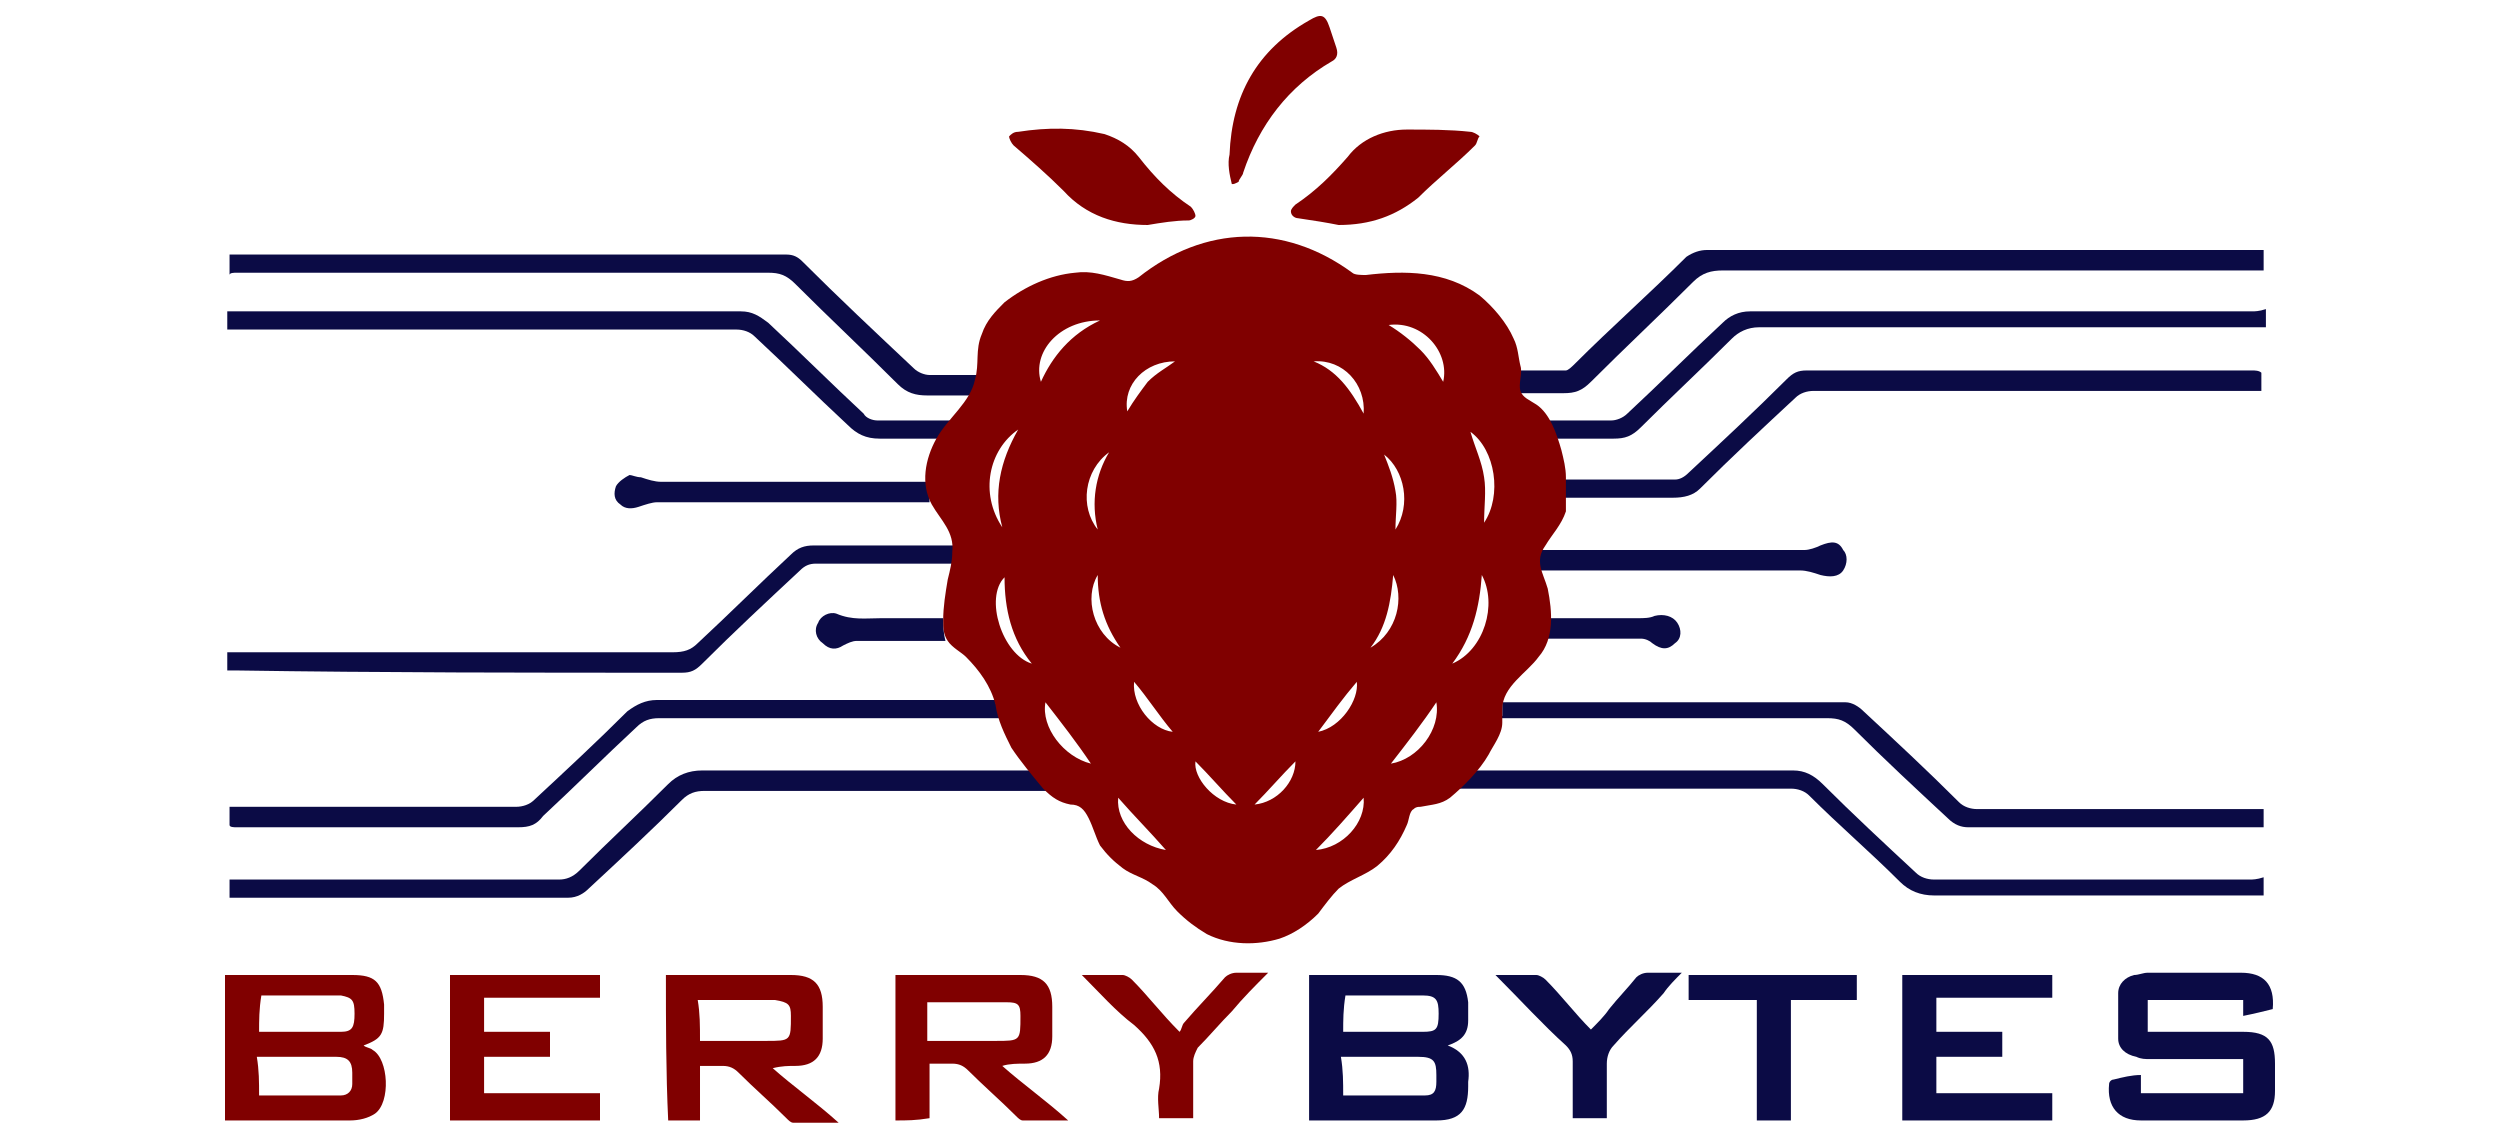 <?xml version="1.0" encoding="utf-8"?>
<!-- Generator: Adobe Illustrator 23.0.1, SVG Export Plug-In . SVG Version: 6.00 Build 0)  -->
<svg version="1.1" id="Layer_1" xmlns="http://www.w3.org/2000/svg" xmlns:xlink="http://www.w3.org/1999/xlink" x="0px" y="0px"
	 viewBox="0 0 110 50" style="enable-background:new 0 0 110 50;" xml:space="preserve">
<style type="text/css">
	.st0{fill:#0b0b45;}
	.st1{fill:#800000;}
</style>
<g>
	<path class="st0" d="M72.2,28.1c0.2,0,0.4,0.1,0.5,0.2c0.4,0.3,0.7,0.3,1,0c0.3-0.2,0.3-0.6,0.1-0.9c-0.2-0.3-0.6-0.4-1-0.3
		c-0.2,0.1-0.5,0.1-0.7,0.1c-1.4,0-2.8,0-4.1,0c0,0.3-0.1,0.6-0.2,0.9C69.2,28.1,70.7,28.1,72.2,28.1z"/>
	<path class="st0" d="M40.8,21.2c-3.9,0-7.8,0-11.7,0c-0.3,0-0.6-0.1-0.9-0.2c-0.2,0-0.4-0.1-0.5-0.1c-0.2,0.1-0.5,0.3-0.6,0.5
		c-0.1,0.3-0.1,0.6,0.2,0.8c0.2,0.2,0.5,0.2,0.8,0.1c0.3-0.1,0.6-0.2,0.8-0.2c4,0,8,0,12,0C40.9,21.8,40.8,21.5,40.8,21.2
		C40.8,21.2,40.8,21.2,40.8,21.2z"/>
	<path class="st0" d="M66.7,17.3c0.7,0,1.4,0,2.1,0c0.5,0,0.8-0.1,1.2-0.5c1.5-1.5,3-2.9,4.5-4.4c0.4-0.4,0.8-0.5,1.3-0.5
		c7.8,0,15.6,0,23.3,0c0.2,0,0.3,0,0.5,0c0-0.3,0-0.6,0-0.9c-0.3,0-0.6,0-0.9,0c-7.9,0-15.7,0-23.6,0c-0.3,0-0.6,0.1-0.9,0.3
		c-1.6,1.6-3.3,3.1-4.9,4.7c-0.1,0.1-0.3,0.3-0.4,0.3c-0.7,0-1.4,0-2.2,0C66.7,16.7,66.6,17,66.7,17.3z"/>
	<path class="st0" d="M41.5,27.2C41.5,27.2,41.5,27.2,41.5,27.2c-0.9,0-1.8,0-2.7,0c-0.7,0-1.3,0.1-2-0.2c-0.3-0.1-0.7,0.1-0.8,0.4
		c-0.2,0.3-0.1,0.7,0.2,0.9c0.3,0.3,0.6,0.3,0.9,0.1c0.2-0.1,0.4-0.2,0.6-0.2c1.3,0,2.6,0,3.9,0C41.5,27.8,41.5,27.5,41.5,27.2
		C41.5,27.2,41.5,27.2,41.5,27.2z"/>
	<path class="st0" d="M10.4,36.4c4.1,0,8.2,0,12.4,0c0.5,0,0.8-0.1,1.1-0.5c1.4-1.3,2.7-2.6,4.1-3.9c0.3-0.3,0.6-0.4,1-0.4
		c0.3,0,0.6,0,1,0c4.6,0,9.2,0,13.8,0c0.1,0,0.2,0,0.2,0c-0.1-0.2-0.1-0.5-0.2-0.7c0,0,0-0.1,0-0.1c-0.1,0-0.2,0-0.3,0
		c-3,0-6,0-8.9,0c-1.9,0-3.8,0-5.7,0c-0.5,0-0.9,0.2-1.3,0.5c-1.3,1.3-2.7,2.6-4.1,3.9c-0.2,0.2-0.5,0.3-0.8,0.3
		c-4.1,0-8.1,0-12.2,0c-0.1,0-0.3,0-0.4,0c0,0.3,0,0.5,0,0.8C10.1,36.4,10.3,36.4,10.4,36.4z"/>
	<path class="st0" d="M30,29.6c0.4,0,0.6-0.1,0.9-0.4c1.4-1.4,2.8-2.7,4.3-4.1c0.2-0.2,0.4-0.3,0.7-0.3c2,0,4,0,5.9,0
		c0.1,0,0.1,0,0.2,0c0-0.2,0.1-0.3,0.1-0.5c0-0.1,0-0.2,0-0.3c-0.1,0-0.2,0-0.2,0c-2,0-4.1,0-6.1,0c-0.4,0-0.7,0.1-1,0.4
		c-1.4,1.3-2.7,2.6-4.1,3.9c-0.3,0.3-0.6,0.4-1.1,0.4c-6.4,0-12.7,0-19.1,0c-0.2,0-0.3,0-0.5,0c0,0.3,0,0.6,0,0.8c0.1,0,0.2,0,0.4,0
		C16.8,29.6,23.4,29.6,30,29.6z"/>
	<path class="st0" d="M45.9,34.5c-0.2-0.2-0.4-0.4-0.5-0.6c0,0-0.1,0-0.1,0c-4.8,0-9.6,0-14.4,0c-0.6,0-1.1,0.2-1.5,0.6
		c-1.3,1.3-2.6,2.5-3.9,3.8c-0.3,0.3-0.6,0.4-0.9,0.4c-4.7,0-9.3,0-14,0c-0.2,0-0.3,0-0.5,0c0,0.3,0,0.6,0,0.8c0.3,0,0.6,0,0.8,0
		c2.8,0,5.7,0,8.5,0c1.9,0,3.7,0,5.6,0c0.4,0,0.7-0.2,0.9-0.4c1.4-1.3,2.8-2.6,4.1-3.9c0.3-0.3,0.6-0.4,1-0.4c5.1,0,10.2,0,15.3,0
		C46,34.7,46,34.6,45.9,34.5z"/>
	<path class="st0" d="M10.4,12c7.8,0,15.6,0,23.4,0c0.5,0,0.8,0.1,1.2,0.5c1.5,1.5,3,2.9,4.5,4.4c0.4,0.4,0.8,0.5,1.3,0.5
		c0.6,0,1.2,0,1.9,0c0.1,0,0.1,0,0.2,0c0.1-0.1,0.1-0.3,0.1-0.4c0-0.2,0.1-0.4,0.1-0.5c-0.1,0-0.1,0-0.2,0c-0.7,0-1.3,0-2,0
		c-0.2,0-0.5-0.1-0.7-0.3c-1.7-1.6-3.3-3.1-4.9-4.7c-0.2-0.2-0.4-0.3-0.7-0.3c-1.7,0-3.5,0-5.2,0c-4.7,0-9.4,0-14.1,0
		c-1.7,0-3.4,0-5.2,0c0,0.3,0,0.6,0,0.9C10.1,12,10.3,12,10.4,12z"/>
	<path class="st0" d="M99,38.7c-4.6,0-9.3,0-13.9,0c-0.3,0-0.6-0.1-0.8-0.3c-1.4-1.3-2.8-2.6-4.1-3.9c-0.4-0.4-0.8-0.6-1.3-0.6
		c-0.6,0-1.2,0-1.8,0c-4.2,0-8.4,0-12.6,0c-0.3,0.3-0.5,0.5-0.8,0.7c0,0-0.1,0.1-0.1,0.1c5.1,0,10.1,0,15.2,0c0.3,0,0.6,0.1,0.8,0.3
		c1.3,1.3,2.7,2.5,4,3.8c0.4,0.4,0.9,0.6,1.5,0.6c4.6,0,9.1,0,13.7,0c0.2,0,0.5,0,0.8,0c0-0.3,0-0.5,0-0.8
		C99.3,38.7,99.1,38.7,99,38.7z"/>
	<path class="st0" d="M99.1,13.7c-7.4,0-14.8,0-22.1,0c-0.5,0-0.9,0.2-1.2,0.5c-1.4,1.3-2.8,2.7-4.2,4c-0.2,0.2-0.5,0.3-0.7,0.3
		c-1,0-2,0-3,0c0.2,0.2,0.3,0.5,0.5,0.8c0.9,0,1.8,0,2.6,0c0.5,0,0.8-0.1,1.2-0.5c1.3-1.3,2.7-2.6,4-3.9c0.3-0.3,0.7-0.5,1.2-0.5
		c7.1,0,14.2,0,21.4,0c0.3,0,0.6,0,0.9,0c0-0.3,0-0.5,0-0.8C99.4,13.7,99.2,13.7,99.1,13.7z"/>
	<path class="st0" d="M99.1,16.3c-6.5,0-13.1,0-19.6,0c-0.4,0-0.6,0.1-0.9,0.4c-1.4,1.4-2.8,2.7-4.3,4.1c-0.2,0.2-0.4,0.3-0.6,0.3
		c-1.7,0-3.3,0-5,0c0,0,0,0.1,0,0.1c0,0.2,0,0.4,0,0.7c1.6,0,3.3,0,4.9,0c0.5,0,0.9-0.1,1.2-0.4c1.4-1.4,2.8-2.7,4.2-4
		c0.2-0.2,0.5-0.3,0.8-0.3c6.5,0,13,0,19.5,0c0.1,0,0.2,0,0.2,0c0-0.3,0-0.5,0-0.8C99.4,16.3,99.2,16.3,99.1,16.3z"/>
	<path class="st0" d="M10.4,14.5c7.3,0,14.6,0,22,0c0.3,0,0.6,0.1,0.8,0.3c1.4,1.3,2.7,2.6,4.1,3.9c0.4,0.4,0.8,0.6,1.4,0.6
		c0.9,0,1.9,0,2.8,0c0.2-0.3,0.4-0.6,0.6-0.8c-1.2,0-2.3,0-3.5,0c-0.2,0-0.5-0.1-0.6-0.3c-1.4-1.3-2.8-2.7-4.2-4
		c-0.4-0.3-0.7-0.5-1.2-0.5c-7.4,0-14.8,0-22.2,0c-0.1,0-0.3,0-0.4,0c0,0.3,0,0.6,0,0.8C10.1,14.5,10.2,14.5,10.4,14.5z"/>
	<path class="st0" d="M65.9,31.6c1.6,0,3.2,0,4.8,0c3.2,0,6.5,0,9.7,0c0.5,0,0.8,0.1,1.2,0.5c1.3,1.3,2.7,2.6,4.1,3.9
		c0.3,0.3,0.6,0.4,0.9,0.4c4.2,0,8.4,0,12.6,0c0.1,0,0.3,0,0.4,0c0-0.3,0-0.5,0-0.8c-0.2,0-0.3,0-0.4,0c-4.1,0-8.1,0-12.2,0
		c-0.3,0-0.6-0.1-0.8-0.3c-1.4-1.4-2.8-2.7-4.2-4c-0.2-0.2-0.5-0.4-0.8-0.4c-1.9,0-3.8,0-5.7,0c-3.1,0-6.3,0-9.4,0c0,0,0,0,0,0
		c0,0.2,0,0.4,0,0.6C65.9,31.5,65.9,31.5,65.9,31.6z"/>
	<path class="st0" d="M80.1,24c-0.2,0.1-0.5,0.2-0.7,0.2c-4,0-7.9,0-11.9,0c-0.1,0.3,0.1,0.6,0.2,0.9c0,0,0,0,0,0
		c3.8,0,7.6,0,11.5,0c0.3,0,0.6,0.1,0.9,0.2c0.4,0.1,0.8,0.1,1-0.2c0.2-0.3,0.2-0.7,0-0.9C80.9,23.8,80.6,23.8,80.1,24z"/>
	<path class="st1" d="M68.9,21c0-0.4-0.1-0.8-0.2-1.2c-0.2-0.7-0.5-1.6-1.1-2c-0.3-0.2-0.6-0.3-0.7-0.6c-0.1-0.3,0.1-0.8,0-1.1
		c-0.1-0.4-0.1-0.8-0.3-1.2c-0.3-0.7-0.9-1.4-1.5-1.9c-1.5-1.1-3.3-1.1-5-0.9c-0.2,0-0.5,0-0.6-0.1c-3-2.2-6.5-2.1-9.4,0.2
		c-0.3,0.2-0.5,0.2-0.8,0.1c-0.7-0.2-1.3-0.4-2-0.3c-1.1,0.1-2.2,0.6-3.1,1.3c-0.4,0.4-0.8,0.8-1,1.4c-0.3,0.7-0.1,1.3-0.3,2
		c-0.2,1-1.2,1.7-1.7,2.6c-0.5,0.9-0.7,2-0.2,2.9c0.4,0.7,1,1.2,0.9,2.1c0,0.4-0.1,0.8-0.2,1.2c-0.1,0.6-0.2,1.2-0.2,1.8
		c0,0.3,0,0.6,0.2,0.9c0.2,0.3,0.6,0.5,0.8,0.7c0.6,0.6,1.1,1.3,1.3,2.1c0.1,0.7,0.4,1.3,0.7,1.9c0.4,0.6,0.9,1.2,1.4,1.8
		c0.4,0.4,0.7,0.6,1.2,0.7c0.4,0,0.6,0.2,0.8,0.6c0.2,0.4,0.3,0.8,0.5,1.2c0.3,0.4,0.6,0.7,1,1c0.4,0.3,0.9,0.4,1.3,0.7
		c0.5,0.3,0.7,0.8,1.1,1.2c0.4,0.4,0.8,0.7,1.3,1c1,0.5,2.2,0.5,3.2,0.2c0.6-0.2,1.2-0.6,1.7-1.1c0.3-0.4,0.6-0.8,0.9-1.1
		c0.5-0.4,1.2-0.6,1.7-1c0.6-0.5,1-1.1,1.3-1.8c0.1-0.2,0.1-0.6,0.3-0.7c0.1-0.1,0.2-0.1,0.3-0.1c0.5-0.1,0.9-0.1,1.3-0.4
		c0.6-0.5,1.3-1.2,1.7-1.9c0.2-0.4,0.6-0.9,0.6-1.4c0-0.2,0-0.4,0-0.6c0-1,1.1-1.6,1.6-2.3c0.7-0.8,0.6-2,0.4-3
		c-0.2-0.7-0.6-1.2-0.1-1.9c0.3-0.5,0.7-0.9,0.9-1.5C68.9,21.7,68.9,21.4,68.9,21z M44.8,18.9c-0.8,1.4-1.1,2.8-0.7,4.3
		C43.1,21.7,43.5,19.8,44.8,18.9z M44.2,25.4c0,1.4,0.3,2.7,1.2,3.8C44.1,28.8,43.3,26.3,44.2,25.4z M48.8,19.9
		c-0.6,1-0.8,2.2-0.5,3.4C47.5,22.3,47.7,20.7,48.8,19.9z M45.8,16.8c-0.4-1.3,0.8-2.7,2.6-2.7C47.1,14.7,46.3,15.7,45.8,16.8z
		 M46,30.9c0.7,0.9,1.4,1.8,2,2.7C46.8,33.3,45.8,32,46,30.9z M48.3,25.3c0,1.2,0.3,2.2,1,3.2C48.1,27.9,47.7,26.3,48.3,25.3z
		 M49.2,35.1c0.7,0.8,1.4,1.5,2.1,2.3C50.1,37.2,49.1,36.2,49.2,35.1z M49.9,30c0.6,0.7,1.1,1.5,1.7,2.2C50.7,32.1,49.8,31,49.9,30z
		 M50.5,16.8c-0.3,0.4-0.6,0.8-0.9,1.3c-0.2-1.2,0.8-2.2,2.1-2.2C51.3,16.2,50.9,16.4,50.5,16.8z M52.6,33.5
		c0.6,0.6,1.2,1.3,1.8,1.9C53.4,35.3,52.5,34.2,52.6,33.5z M61.4,23.3c0-0.6,0.1-1.2,0-1.7c-0.1-0.6-0.3-1.1-0.5-1.6
		C61.8,20.7,62.1,22.2,61.4,23.3z M55.2,35.4c0.6-0.6,1.2-1.3,1.8-1.9C57,34.4,56.2,35.3,55.2,35.4z M57.8,15.9
		c1.3-0.1,2.3,1,2.2,2.3C59.4,17.1,58.8,16.3,57.8,15.9z M58,32.2c0.6-0.8,1.1-1.5,1.7-2.2C59.8,30.8,59,32,58,32.2z M57.9,37.4
		c0.7-0.7,1.4-1.5,2.1-2.3C60.1,36.2,59.1,37.3,57.9,37.4z M60.3,28.5c0.7-0.9,0.9-2,1-3.2C61.8,26.3,61.5,27.8,60.3,28.5z
		 M61.2,33.6c0.7-0.9,1.4-1.8,2-2.7C63.4,32.1,62.4,33.4,61.2,33.6z M63.5,16.8c-0.3-0.5-0.6-1-1-1.4c-0.4-0.4-0.9-0.8-1.4-1.1
		C62.6,14.1,63.8,15.5,63.5,16.8z M63.9,29.2c0.9-1.2,1.2-2.5,1.3-3.9C65.9,26.6,65.3,28.6,63.9,29.2z M65.3,23c0-0.7,0.1-1.4,0-2
		c-0.1-0.7-0.4-1.3-0.6-2C65.8,19.8,66.1,21.8,65.3,23z"/>
	<path class="st0" d="M57.6,49.3c0-2.2,0-4.3,0-6.4c0.1,0,0.2,0,0.4,0c1.7,0,3.5,0,5.2,0c0.9,0,1.3,0.3,1.4,1.2c0,0.3,0,0.5,0,0.8
		c0,0.6-0.3,0.9-0.9,1.1c0.8,0.3,1,0.9,0.9,1.6c0,0.1,0,0.2,0,0.2c0,1-0.3,1.5-1.4,1.5C61.4,49.3,59.5,49.3,57.6,49.3z M59.1,48.2
		c1.2,0,2.4,0,3.6,0c0.4,0,0.5-0.2,0.5-0.6c0-0.1,0-0.2,0-0.3c0-0.6-0.1-0.8-0.8-0.8c-0.9,0-1.8,0-2.8,0c-0.2,0-0.4,0-0.6,0
		C59.1,47.1,59.1,47.6,59.1,48.2z M59.1,45.4c1.2,0,2.3,0,3.5,0c0.6,0,0.7-0.1,0.7-0.8c0-0.6-0.1-0.8-0.7-0.8c-1.1,0-2.2,0-3.3,0
		c0,0-0.1,0-0.1,0C59.1,44.4,59.1,44.9,59.1,45.4z"/>
	<path class="st1" d="M9.9,49.3c0-2.1,0-4.2,0-6.4c0.1,0,0.3,0,0.4,0c1.7,0,3.4,0,5.2,0c1,0,1.3,0.3,1.4,1.3c0,0.1,0,0.3,0,0.4
		c0,0.9-0.1,1.1-0.9,1.4c0.1,0.1,0.3,0.1,0.4,0.2c0.7,0.4,0.8,2.3,0.1,2.8c-0.3,0.2-0.7,0.3-1.1,0.3c-1.8,0-3.6,0-5.4,0
		C10,49.3,10,49.3,9.9,49.3z M11.4,48.2c1.2,0,2.4,0,3.6,0c0.3,0,0.5-0.2,0.5-0.5c0-0.2,0-0.3,0-0.5c0-0.5-0.2-0.7-0.7-0.7
		c-1.1,0-2.2,0-3.3,0c-0.1,0-0.1,0-0.2,0C11.4,47.1,11.4,47.6,11.4,48.2z M11.4,45.4c1.2,0,2.4,0,3.6,0c0.5,0,0.6-0.2,0.6-0.8
		c0-0.6-0.1-0.7-0.6-0.8c-1.1,0-2.1,0-3.2,0c-0.1,0-0.2,0-0.3,0C11.4,44.4,11.4,44.9,11.4,45.4z"/>
	<path class="st0" d="M94.2,47.3c0,0.3,0,0.5,0,0.8c1.5,0,3,0,4.5,0c0-0.5,0-1,0-1.5c-0.1,0-0.3,0-0.4,0c-1.2,0-2.5,0-3.7,0
		c-0.2,0-0.4,0-0.6-0.1c-0.5-0.1-0.8-0.4-0.8-0.8c0-0.7,0-1.3,0-2c0-0.4,0.3-0.7,0.7-0.8c0.2,0,0.4-0.1,0.6-0.1c1.4,0,2.7,0,4.1,0
		c1,0,1.5,0.5,1.4,1.6c-0.4,0.1-0.8,0.2-1.3,0.3c0-0.3,0-0.5,0-0.7c-1.4,0-2.8,0-4.2,0c0,0.4,0,0.9,0,1.4c0.2,0,0.3,0,0.5,0
		c1.2,0,2.5,0,3.7,0c1.1,0,1.4,0.4,1.4,1.4c0,0.4,0,0.8,0,1.2c0,0.9-0.4,1.3-1.4,1.3c-0.9,0-1.8,0-2.7,0c-0.6,0-1.2,0-1.8,0
		c-1,0-1.5-0.6-1.4-1.6c0-0.1,0.1-0.2,0.2-0.2C93.4,47.4,93.8,47.3,94.2,47.3z"/>
	<path class="st1" d="M29.3,42.9c0.4,0,0.7,0,1.1,0c1.5,0,3,0,4.4,0c1,0,1.4,0.4,1.4,1.4c0,0.5,0,0.9,0,1.4c0,0.8-0.4,1.2-1.2,1.2
		c-0.3,0-0.6,0-1,0.1c0.9,0.8,1.9,1.5,2.9,2.4c-0.7,0-1.4,0-2,0c-0.1,0-0.2-0.1-0.3-0.2c-0.7-0.7-1.4-1.3-2.1-2
		c-0.2-0.2-0.4-0.3-0.7-0.3c-0.3,0-0.7,0-1,0c0,0.8,0,1.6,0,2.4c-0.5,0-0.9,0-1.4,0C29.3,47.2,29.3,45,29.3,42.9z M30.8,45.8
		c0.2,0,0.3,0,0.4,0c0.8,0,1.7,0,2.5,0c1.1,0,1.1,0,1.1-1.1c0-0.5-0.1-0.6-0.7-0.7c-0.9,0-1.9,0-2.8,0c-0.2,0-0.4,0-0.6,0
		C30.8,44.6,30.8,45.1,30.8,45.8z"/>
	<path class="st1" d="M39.4,49.3c0-2.1,0-4.2,0-6.4c0.1,0,0.3,0,0.4,0c1.7,0,3.4,0,5.1,0c1,0,1.4,0.4,1.4,1.4c0,0.4,0,0.9,0,1.3
		c0,0.8-0.4,1.2-1.2,1.2c-0.3,0-0.7,0-1,0.1c0.9,0.8,1.9,1.5,2.9,2.4c-0.7,0-1.4,0-2,0c-0.1,0-0.2-0.1-0.3-0.2
		c-0.7-0.7-1.4-1.3-2.1-2c-0.2-0.2-0.4-0.3-0.7-0.3c-0.3,0-0.7,0-1,0c0,0.8,0,1.6,0,2.4C40.3,49.3,39.9,49.3,39.4,49.3z M40.8,45.8
		c1,0,2,0,3,0c1.1,0,1.1,0,1.1-1.1c0-0.5-0.1-0.6-0.6-0.6c-1.1,0-2.2,0-3.3,0c0,0-0.1,0-0.2,0C40.8,44.6,40.8,45.1,40.8,45.8z"/>
	<path class="st0" d="M90.3,42.9c0,0.4,0,0.7,0,1c-1.7,0-3.4,0-5.1,0c0,0.5,0,1,0,1.5c1,0,1.9,0,2.9,0c0,0.4,0,0.7,0,1.1
		c-1,0-1.9,0-2.9,0c0,0.5,0,1,0,1.6c1.7,0,3.4,0,5.1,0c0,0.4,0,0.8,0,1.2c-2.2,0-4.4,0-6.6,0c0-2.1,0-4.3,0-6.4
		C85.9,42.9,88,42.9,90.3,42.9z"/>
	<path class="st1" d="M19.8,42.9c2.2,0,4.4,0,6.6,0c0,0.3,0,0.6,0,1c-1.7,0-3.4,0-5.1,0c0,0.5,0,1,0,1.5c1,0,1.9,0,2.9,0
		c0,0.4,0,0.7,0,1.1c-1,0-1.9,0-2.9,0c0,0.6,0,1.1,0,1.6c1.7,0,3.4,0,5.1,0c0,0.4,0,0.8,0,1.2c-2.2,0-4.4,0-6.6,0
		C19.8,47.2,19.8,45,19.8,42.9z"/>
	<path class="st1" d="M58.9,9.9c-0.5-0.1-1.1-0.2-1.8-0.3c-0.1,0-0.3-0.1-0.3-0.3c0-0.1,0.1-0.2,0.2-0.3c0.9-0.6,1.6-1.3,2.3-2.1
		c0.6-0.8,1.6-1.2,2.6-1.2c0.9,0,1.9,0,2.8,0.1c0.1,0,0.3,0.1,0.4,0.2c-0.1,0.1-0.1,0.3-0.2,0.4c-0.8,0.8-1.7,1.5-2.5,2.3
		C61.4,9.5,60.3,9.9,58.9,9.9z"/>
	<path class="st1" d="M50.5,9.9c-1.4,0-2.7-0.4-3.7-1.5c-0.7-0.7-1.5-1.4-2.2-2c-0.1-0.1-0.2-0.3-0.2-0.4c0.1-0.1,0.2-0.2,0.4-0.2
		c1.3-0.2,2.5-0.2,3.8,0.1c0.6,0.2,1.1,0.5,1.5,1c0.7,0.9,1.4,1.6,2.3,2.2c0.1,0.1,0.2,0.3,0.2,0.4c0,0.1-0.2,0.2-0.3,0.2
		C51.7,9.7,51.1,9.8,50.5,9.9z"/>
	<path class="st0" d="M65.8,42.9c0.7,0,1.3,0,1.8,0c0.1,0,0.3,0.1,0.4,0.2c0.7,0.7,1.3,1.5,2,2.2c0.3-0.3,0.6-0.6,0.8-0.9
		c0.4-0.5,0.8-0.9,1.2-1.4c0.1-0.1,0.3-0.2,0.5-0.2c0.5,0,0.9,0,1.5,0c-0.3,0.3-0.6,0.6-0.8,0.9c-0.7,0.8-1.5,1.5-2.2,2.3
		c-0.2,0.2-0.3,0.5-0.3,0.8c0,0.8,0,1.6,0,2.4c-0.5,0-1,0-1.5,0c0-0.8,0-1.7,0-2.5c0-0.3-0.1-0.5-0.3-0.7
		C67.9,45.1,66.9,44,65.8,42.9z"/>
	<path class="st1" d="M47.6,42.9c0.7,0,1.3,0,1.8,0c0.1,0,0.3,0.1,0.4,0.2c0.7,0.7,1.3,1.5,2.1,2.3c0.1-0.1,0.1-0.3,0.2-0.4
		c0.6-0.7,1.2-1.3,1.8-2c0.1-0.1,0.3-0.2,0.5-0.2c0.4,0,0.9,0,1.4,0c-0.6,0.6-1.1,1.1-1.6,1.7c-0.5,0.5-1,1.1-1.5,1.6
		c-0.1,0.2-0.2,0.4-0.2,0.6c0,0.8,0,1.7,0,2.5c-0.5,0-1,0-1.5,0c0-0.4-0.1-0.9,0-1.3c0.2-1.2-0.2-2-1.1-2.8
		C49.1,44.5,48.4,43.7,47.6,42.9z"/>
	<path class="st0" d="M81.7,42.9c0,0.4,0,0.7,0,1.1c-1,0-1.9,0-2.9,0c0,1.8,0,3.5,0,5.3c-0.5,0-1,0-1.5,0c0-1.7,0-3.5,0-5.3
		c-1,0-2,0-3,0c0-0.4,0-0.7,0-1.1C76.8,42.9,79.2,42.9,81.7,42.9z"/>
	<path class="st1" d="M54.2,8.1c-0.1-0.4-0.2-0.9-0.1-1.3c0.1-2.6,1.2-4.6,3.5-5.9c0.5-0.3,0.7-0.3,0.9,0.3c0.1,0.3,0.2,0.6,0.3,0.9
		c0.1,0.3,0,0.5-0.2,0.6c-1.9,1.1-3.2,2.8-3.9,4.9c0,0.1-0.2,0.3-0.2,0.4C54.3,8.1,54.3,8.1,54.2,8.1z"/>
</g>
</svg>
